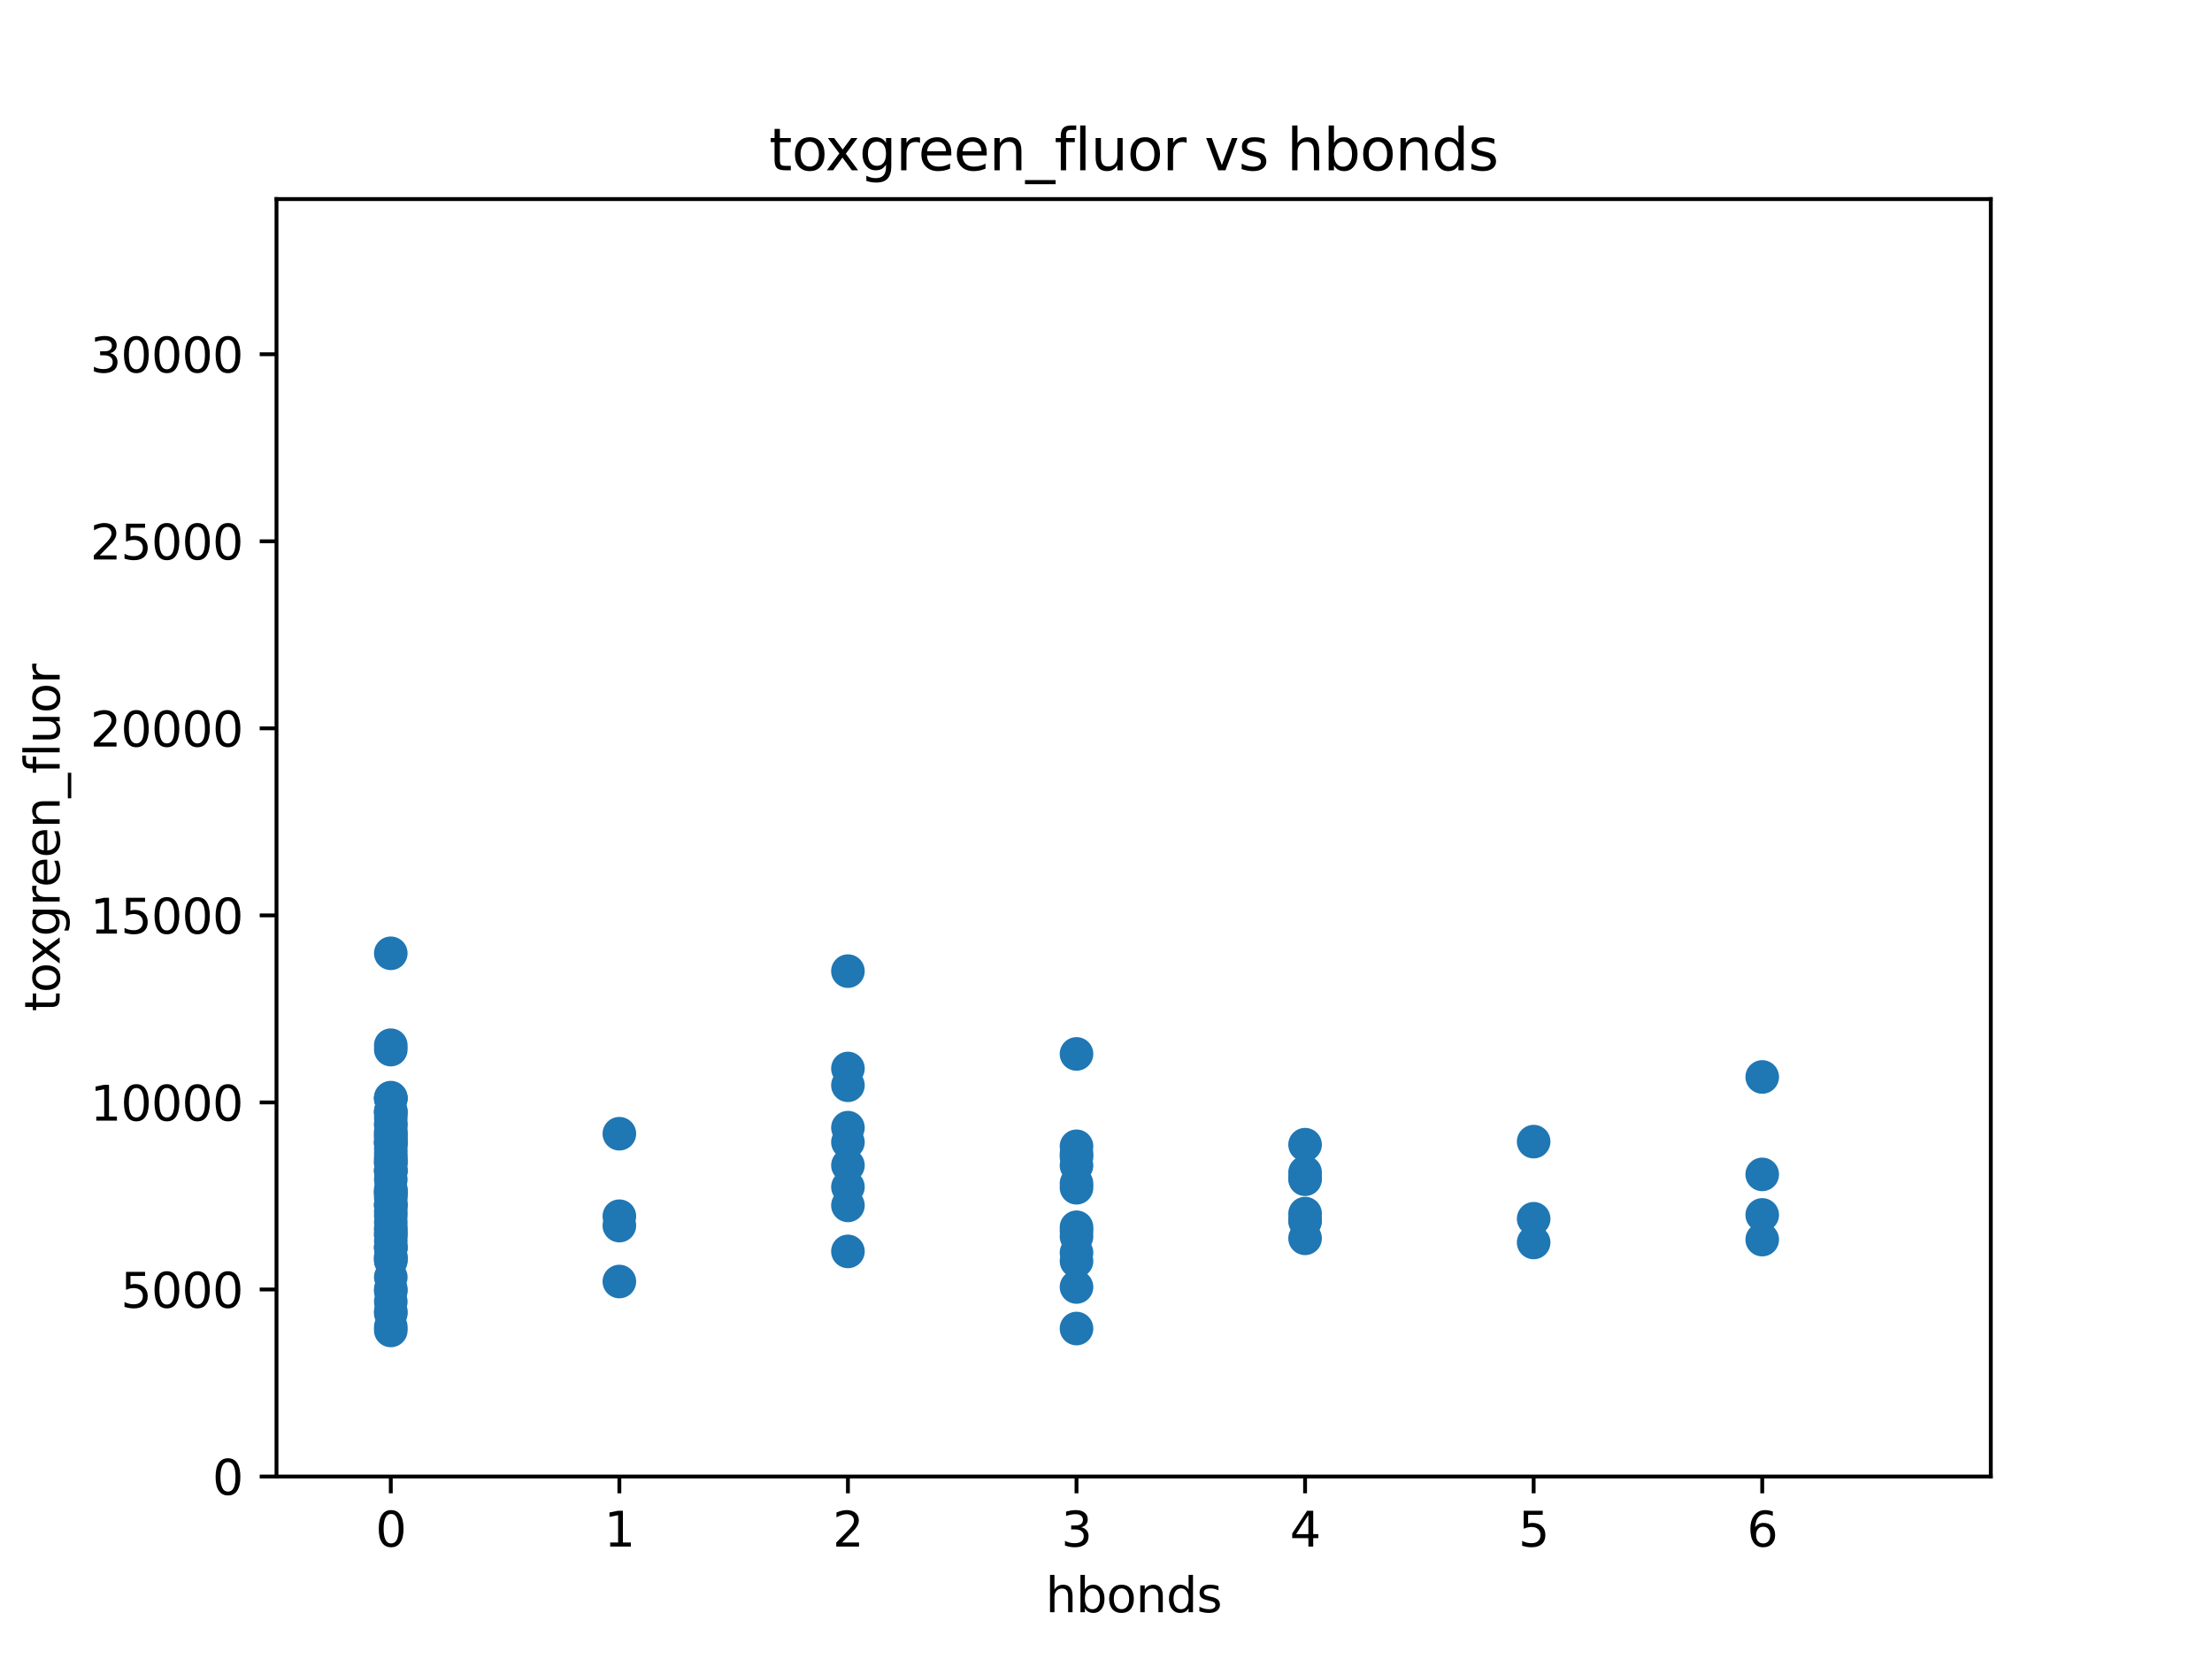 <?xml version="1.0" encoding="utf-8" standalone="no"?>
<!DOCTYPE svg PUBLIC "-//W3C//DTD SVG 1.1//EN"
  "http://www.w3.org/Graphics/SVG/1.1/DTD/svg11.dtd">
<svg xmlns:xlink="http://www.w3.org/1999/xlink" width="460.8pt" height="345.6pt" viewBox="0 0 460.8 345.6" xmlns="http://www.w3.org/2000/svg" version="1.1">
 <defs>
  <style type="text/css">*{stroke-linejoin: round; stroke-linecap: butt}</style>
 </defs>
 <g id="figure_1">
  <g id="patch_1">
   <path d="M 0 345.6 
L 460.8 345.6 
L 460.8 0 
L 0 0 
z
" style="fill: #ffffff"/>
  </g>
  <g id="axes_1">
   <g id="patch_2">
    <path d="M 57.6 307.584 
L 414.72 307.584 
L 414.72 41.472 
L 57.6 41.472 
z
" style="fill: #ffffff"/>
   </g>
   <g id="PathCollection_1">
    <defs>
     <path id="mf5eb924975" d="M 0 3 
C 0.796 3 1.559 2.684 2.121 2.121 
C 2.684 1.559 3 0.796 3 0 
C 3 -0.796 2.684 -1.559 2.121 -2.121 
C 1.559 -2.684 0.796 -3 0 -3 
C -0.796 -3 -1.559 -2.684 -2.121 -2.121 
C -2.684 -1.559 -3 -0.796 -3 0 
C -3 0.796 -2.684 1.559 -2.121 2.121 
C -1.559 2.684 -0.796 3 0 3 
z
" style="stroke: #1f77b4"/>
    </defs>
    <g clip-path="url(#p599691a3ea)">
     <use xlink:href="#mf5eb924975" x="81.408" y="241.639" style="fill: #1f77b4; stroke: #1f77b4"/>
     <use xlink:href="#mf5eb924975" x="224.256" y="238.793" style="fill: #1f77b4; stroke: #1f77b4"/>
     <use xlink:href="#mf5eb924975" x="81.408" y="261.824" style="fill: #1f77b4; stroke: #1f77b4"/>
     <use xlink:href="#mf5eb924975" x="81.408" y="255.793" style="fill: #1f77b4; stroke: #1f77b4"/>
     <use xlink:href="#mf5eb924975" x="367.104" y="244.649" style="fill: #1f77b4; stroke: #1f77b4"/>
     <use xlink:href="#mf5eb924975" x="224.256" y="241.019" style="fill: #1f77b4; stroke: #1f77b4"/>
     <use xlink:href="#mf5eb924975" x="81.408" y="257.105" style="fill: #1f77b4; stroke: #1f77b4"/>
     <use xlink:href="#mf5eb924975" x="81.408" y="231.878" style="fill: #1f77b4; stroke: #1f77b4"/>
     <use xlink:href="#mf5eb924975" x="176.64" y="242.761" style="fill: #1f77b4; stroke: #1f77b4"/>
     <use xlink:href="#mf5eb924975" x="224.256" y="268.103" style="fill: #1f77b4; stroke: #1f77b4"/>
     <use xlink:href="#mf5eb924975" x="224.256" y="255.661" style="fill: #1f77b4; stroke: #1f77b4"/>
     <use xlink:href="#mf5eb924975" x="81.408" y="268.961" style="fill: #1f77b4; stroke: #1f77b4"/>
     <use xlink:href="#mf5eb924975" x="319.488" y="253.889" style="fill: #1f77b4; stroke: #1f77b4"/>
     <use xlink:href="#mf5eb924975" x="81.408" y="273.174" style="fill: #1f77b4; stroke: #1f77b4"/>
     <use xlink:href="#mf5eb924975" x="81.408" y="239.24" style="fill: #1f77b4; stroke: #1f77b4"/>
     <use xlink:href="#mf5eb924975" x="319.488" y="258.829" style="fill: #1f77b4; stroke: #1f77b4"/>
     <use xlink:href="#mf5eb924975" x="81.408" y="236.878" style="fill: #1f77b4; stroke: #1f77b4"/>
     <use xlink:href="#mf5eb924975" x="81.408" y="231.431" style="fill: #1f77b4; stroke: #1f77b4"/>
     <use xlink:href="#mf5eb924975" x="224.256" y="240.322" style="fill: #1f77b4; stroke: #1f77b4"/>
     <use xlink:href="#mf5eb924975" x="81.408" y="240.272" style="fill: #1f77b4; stroke: #1f77b4"/>
     <use xlink:href="#mf5eb924975" x="81.408" y="248.906" style="fill: #1f77b4; stroke: #1f77b4"/>
     <use xlink:href="#mf5eb924975" x="81.408" y="273.608" style="fill: #1f77b4; stroke: #1f77b4"/>
     <use xlink:href="#mf5eb924975" x="224.256" y="242.798" style="fill: #1f77b4; stroke: #1f77b4"/>
     <use xlink:href="#mf5eb924975" x="81.408" y="198.587" style="fill: #1f77b4; stroke: #1f77b4"/>
     <use xlink:href="#mf5eb924975" x="81.408" y="258.541" style="fill: #1f77b4; stroke: #1f77b4"/>
     <use xlink:href="#mf5eb924975" x="176.64" y="260.689" style="fill: #1f77b4; stroke: #1f77b4"/>
     <use xlink:href="#mf5eb924975" x="224.256" y="246.528" style="fill: #1f77b4; stroke: #1f77b4"/>
     <use xlink:href="#mf5eb924975" x="81.408" y="238.075" style="fill: #1f77b4; stroke: #1f77b4"/>
     <use xlink:href="#mf5eb924975" x="224.256" y="257.596" style="fill: #1f77b4; stroke: #1f77b4"/>
     <use xlink:href="#mf5eb924975" x="271.872" y="252.816" style="fill: #1f77b4; stroke: #1f77b4"/>
     <use xlink:href="#mf5eb924975" x="81.408" y="248.178" style="fill: #1f77b4; stroke: #1f77b4"/>
     <use xlink:href="#mf5eb924975" x="81.408" y="231.684" style="fill: #1f77b4; stroke: #1f77b4"/>
     <use xlink:href="#mf5eb924975" x="81.408" y="228.662" style="fill: #1f77b4; stroke: #1f77b4"/>
     <use xlink:href="#mf5eb924975" x="271.872" y="254.417" style="fill: #1f77b4; stroke: #1f77b4"/>
     <use xlink:href="#mf5eb924975" x="176.64" y="237.935" style="fill: #1f77b4; stroke: #1f77b4"/>
     <use xlink:href="#mf5eb924975" x="129.024" y="236.175" style="fill: #1f77b4; stroke: #1f77b4"/>
     <use xlink:href="#mf5eb924975" x="176.64" y="247.265" style="fill: #1f77b4; stroke: #1f77b4"/>
     <use xlink:href="#mf5eb924975" x="367.104" y="224.35" style="fill: #1f77b4; stroke: #1f77b4"/>
     <use xlink:href="#mf5eb924975" x="81.408" y="232.854" style="fill: #1f77b4; stroke: #1f77b4"/>
     <use xlink:href="#mf5eb924975" x="129.024" y="266.967" style="fill: #1f77b4; stroke: #1f77b4"/>
     <use xlink:href="#mf5eb924975" x="81.408" y="262.447" style="fill: #1f77b4; stroke: #1f77b4"/>
     <use xlink:href="#mf5eb924975" x="176.64" y="222.587" style="fill: #1f77b4; stroke: #1f77b4"/>
     <use xlink:href="#mf5eb924975" x="81.408" y="249.586" style="fill: #1f77b4; stroke: #1f77b4"/>
     <use xlink:href="#mf5eb924975" x="176.64" y="251.107" style="fill: #1f77b4; stroke: #1f77b4"/>
     <use xlink:href="#mf5eb924975" x="81.408" y="217.739" style="fill: #1f77b4; stroke: #1f77b4"/>
     <use xlink:href="#mf5eb924975" x="224.256" y="262.708" style="fill: #1f77b4; stroke: #1f77b4"/>
     <use xlink:href="#mf5eb924975" x="81.408" y="248.526" style="fill: #1f77b4; stroke: #1f77b4"/>
     <use xlink:href="#mf5eb924975" x="81.408" y="238.06" style="fill: #1f77b4; stroke: #1f77b4"/>
     <use xlink:href="#mf5eb924975" x="81.408" y="243.81" style="fill: #1f77b4; stroke: #1f77b4"/>
     <use xlink:href="#mf5eb924975" x="81.408" y="259.753" style="fill: #1f77b4; stroke: #1f77b4"/>
     <use xlink:href="#mf5eb924975" x="81.408" y="254.619" style="fill: #1f77b4; stroke: #1f77b4"/>
     <use xlink:href="#mf5eb924975" x="81.408" y="252.331" style="fill: #1f77b4; stroke: #1f77b4"/>
     <use xlink:href="#mf5eb924975" x="81.408" y="236.518" style="fill: #1f77b4; stroke: #1f77b4"/>
     <use xlink:href="#mf5eb924975" x="81.408" y="253.268" style="fill: #1f77b4; stroke: #1f77b4"/>
     <use xlink:href="#mf5eb924975" x="81.408" y="242.333" style="fill: #1f77b4; stroke: #1f77b4"/>
     <use xlink:href="#mf5eb924975" x="81.408" y="218.649" style="fill: #1f77b4; stroke: #1f77b4"/>
     <use xlink:href="#mf5eb924975" x="81.408" y="236.076" style="fill: #1f77b4; stroke: #1f77b4"/>
     <use xlink:href="#mf5eb924975" x="224.256" y="256.463" style="fill: #1f77b4; stroke: #1f77b4"/>
     <use xlink:href="#mf5eb924975" x="224.256" y="276.759" style="fill: #1f77b4; stroke: #1f77b4"/>
     <use xlink:href="#mf5eb924975" x="81.408" y="234.08" style="fill: #1f77b4; stroke: #1f77b4"/>
     <use xlink:href="#mf5eb924975" x="81.408" y="228.77" style="fill: #1f77b4; stroke: #1f77b4"/>
     <use xlink:href="#mf5eb924975" x="81.408" y="257.32" style="fill: #1f77b4; stroke: #1f77b4"/>
     <use xlink:href="#mf5eb924975" x="81.408" y="237.539" style="fill: #1f77b4; stroke: #1f77b4"/>
     <use xlink:href="#mf5eb924975" x="81.408" y="228.912" style="fill: #1f77b4; stroke: #1f77b4"/>
     <use xlink:href="#mf5eb924975" x="271.872" y="245.353" style="fill: #1f77b4; stroke: #1f77b4"/>
     <use xlink:href="#mf5eb924975" x="81.408" y="262.643" style="fill: #1f77b4; stroke: #1f77b4"/>
     <use xlink:href="#mf5eb924975" x="81.408" y="268.531" style="fill: #1f77b4; stroke: #1f77b4"/>
     <use xlink:href="#mf5eb924975" x="81.408" y="251.02" style="fill: #1f77b4; stroke: #1f77b4"/>
     <use xlink:href="#mf5eb924975" x="81.408" y="261.925" style="fill: #1f77b4; stroke: #1f77b4"/>
     <use xlink:href="#mf5eb924975" x="81.408" y="256.313" style="fill: #1f77b4; stroke: #1f77b4"/>
     <use xlink:href="#mf5eb924975" x="81.408" y="250.844" style="fill: #1f77b4; stroke: #1f77b4"/>
     <use xlink:href="#mf5eb924975" x="81.408" y="244.073" style="fill: #1f77b4; stroke: #1f77b4"/>
     <use xlink:href="#mf5eb924975" x="81.408" y="251.196" style="fill: #1f77b4; stroke: #1f77b4"/>
     <use xlink:href="#mf5eb924975" x="81.408" y="277.157" style="fill: #1f77b4; stroke: #1f77b4"/>
     <use xlink:href="#mf5eb924975" x="81.408" y="234.436" style="fill: #1f77b4; stroke: #1f77b4"/>
     <use xlink:href="#mf5eb924975" x="176.64" y="234.912" style="fill: #1f77b4; stroke: #1f77b4"/>
     <use xlink:href="#mf5eb924975" x="81.408" y="242.201" style="fill: #1f77b4; stroke: #1f77b4"/>
     <use xlink:href="#mf5eb924975" x="176.64" y="202.304" style="fill: #1f77b4; stroke: #1f77b4"/>
     <use xlink:href="#mf5eb924975" x="129.024" y="253.36" style="fill: #1f77b4; stroke: #1f77b4"/>
     <use xlink:href="#mf5eb924975" x="81.408" y="235.635" style="fill: #1f77b4; stroke: #1f77b4"/>
     <use xlink:href="#mf5eb924975" x="81.408" y="243.771" style="fill: #1f77b4; stroke: #1f77b4"/>
     <use xlink:href="#mf5eb924975" x="81.408" y="245.708" style="fill: #1f77b4; stroke: #1f77b4"/>
     <use xlink:href="#mf5eb924975" x="81.408" y="271.155" style="fill: #1f77b4; stroke: #1f77b4"/>
     <use xlink:href="#mf5eb924975" x="176.64" y="226.086" style="fill: #1f77b4; stroke: #1f77b4"/>
     <use xlink:href="#mf5eb924975" x="81.408" y="259.863" style="fill: #1f77b4; stroke: #1f77b4"/>
     <use xlink:href="#mf5eb924975" x="224.256" y="219.551" style="fill: #1f77b4; stroke: #1f77b4"/>
     <use xlink:href="#mf5eb924975" x="367.104" y="258.229" style="fill: #1f77b4; stroke: #1f77b4"/>
     <use xlink:href="#mf5eb924975" x="224.256" y="247.429" style="fill: #1f77b4; stroke: #1f77b4"/>
     <use xlink:href="#mf5eb924975" x="81.408" y="266.043" style="fill: #1f77b4; stroke: #1f77b4"/>
     <use xlink:href="#mf5eb924975" x="81.408" y="241.144" style="fill: #1f77b4; stroke: #1f77b4"/>
     <use xlink:href="#mf5eb924975" x="81.408" y="248.277" style="fill: #1f77b4; stroke: #1f77b4"/>
     <use xlink:href="#mf5eb924975" x="367.104" y="253.091" style="fill: #1f77b4; stroke: #1f77b4"/>
     <use xlink:href="#mf5eb924975" x="271.872" y="238.458" style="fill: #1f77b4; stroke: #1f77b4"/>
     <use xlink:href="#mf5eb924975" x="271.872" y="254.079" style="fill: #1f77b4; stroke: #1f77b4"/>
     <use xlink:href="#mf5eb924975" x="319.488" y="237.822" style="fill: #1f77b4; stroke: #1f77b4"/>
     <use xlink:href="#mf5eb924975" x="129.024" y="255.315" style="fill: #1f77b4; stroke: #1f77b4"/>
     <use xlink:href="#mf5eb924975" x="271.872" y="244.231" style="fill: #1f77b4; stroke: #1f77b4"/>
     <use xlink:href="#mf5eb924975" x="224.256" y="260.947" style="fill: #1f77b4; stroke: #1f77b4"/>
     <use xlink:href="#mf5eb924975" x="271.872" y="245.661" style="fill: #1f77b4; stroke: #1f77b4"/>
     <use xlink:href="#mf5eb924975" x="81.408" y="276.407" style="fill: #1f77b4; stroke: #1f77b4"/>
     <use xlink:href="#mf5eb924975" x="271.872" y="257.967" style="fill: #1f77b4; stroke: #1f77b4"/>
     <use xlink:href="#mf5eb924975" x="81.408" y="238.174" style="fill: #1f77b4; stroke: #1f77b4"/>
     <use xlink:href="#mf5eb924975" x="81.408" y="247.694" style="fill: #1f77b4; stroke: #1f77b4"/>
     <use xlink:href="#mf5eb924975" x="81.408" y="260.067" style="fill: #1f77b4; stroke: #1f77b4"/>
    </g>
   </g>
   <g id="matplotlib.axis_1">
    <g id="xtick_1">
     <g id="line2d_1">
      <defs>
       <path id="mf5f4f1c86c" d="M 0 0 
L 0 3.5 
" style="stroke: #000000; stroke-width: 0.8"/>
      </defs>
      <g>
       <use xlink:href="#mf5f4f1c86c" x="81.408" y="307.584" style="stroke: #000000; stroke-width: 0.8"/>
      </g>
     </g>
     <g id="text_1">
      <!-- 0 -->
      <g transform="translate(78.227 322.182) scale(0.1 -0.1)">
       <defs>
        <path id="DejaVuSans-30" d="M 2034 4250 
Q 1547 4250 1301 3770 
Q 1056 3291 1056 2328 
Q 1056 1369 1301 889 
Q 1547 409 2034 409 
Q 2525 409 2770 889 
Q 3016 1369 3016 2328 
Q 3016 3291 2770 3770 
Q 2525 4250 2034 4250 
z
M 2034 4750 
Q 2819 4750 3233 4129 
Q 3647 3509 3647 2328 
Q 3647 1150 3233 529 
Q 2819 -91 2034 -91 
Q 1250 -91 836 529 
Q 422 1150 422 2328 
Q 422 3509 836 4129 
Q 1250 4750 2034 4750 
z
" transform="scale(0.016)"/>
       </defs>
       <use xlink:href="#DejaVuSans-30"/>
      </g>
     </g>
    </g>
    <g id="xtick_2">
     <g id="line2d_2">
      <g>
       <use xlink:href="#mf5f4f1c86c" x="129.024" y="307.584" style="stroke: #000000; stroke-width: 0.8"/>
      </g>
     </g>
     <g id="text_2">
      <!-- 1 -->
      <g transform="translate(125.843 322.182) scale(0.1 -0.1)">
       <defs>
        <path id="DejaVuSans-31" d="M 794 531 
L 1825 531 
L 1825 4091 
L 703 3866 
L 703 4441 
L 1819 4666 
L 2450 4666 
L 2450 531 
L 3481 531 
L 3481 0 
L 794 0 
L 794 531 
z
" transform="scale(0.016)"/>
       </defs>
       <use xlink:href="#DejaVuSans-31"/>
      </g>
     </g>
    </g>
    <g id="xtick_3">
     <g id="line2d_3">
      <g>
       <use xlink:href="#mf5f4f1c86c" x="176.64" y="307.584" style="stroke: #000000; stroke-width: 0.8"/>
      </g>
     </g>
     <g id="text_3">
      <!-- 2 -->
      <g transform="translate(173.459 322.182) scale(0.1 -0.1)">
       <defs>
        <path id="DejaVuSans-32" d="M 1228 531 
L 3431 531 
L 3431 0 
L 469 0 
L 469 531 
Q 828 903 1448 1529 
Q 2069 2156 2228 2338 
Q 2531 2678 2651 2914 
Q 2772 3150 2772 3378 
Q 2772 3750 2511 3984 
Q 2250 4219 1831 4219 
Q 1534 4219 1204 4116 
Q 875 4013 500 3803 
L 500 4441 
Q 881 4594 1212 4672 
Q 1544 4750 1819 4750 
Q 2544 4750 2975 4387 
Q 3406 4025 3406 3419 
Q 3406 3131 3298 2873 
Q 3191 2616 2906 2266 
Q 2828 2175 2409 1742 
Q 1991 1309 1228 531 
z
" transform="scale(0.016)"/>
       </defs>
       <use xlink:href="#DejaVuSans-32"/>
      </g>
     </g>
    </g>
    <g id="xtick_4">
     <g id="line2d_4">
      <g>
       <use xlink:href="#mf5f4f1c86c" x="224.256" y="307.584" style="stroke: #000000; stroke-width: 0.8"/>
      </g>
     </g>
     <g id="text_4">
      <!-- 3 -->
      <g transform="translate(221.075 322.182) scale(0.1 -0.1)">
       <defs>
        <path id="DejaVuSans-33" d="M 2597 2516 
Q 3050 2419 3304 2112 
Q 3559 1806 3559 1356 
Q 3559 666 3084 287 
Q 2609 -91 1734 -91 
Q 1441 -91 1130 -33 
Q 819 25 488 141 
L 488 750 
Q 750 597 1062 519 
Q 1375 441 1716 441 
Q 2309 441 2620 675 
Q 2931 909 2931 1356 
Q 2931 1769 2642 2001 
Q 2353 2234 1838 2234 
L 1294 2234 
L 1294 2753 
L 1863 2753 
Q 2328 2753 2575 2939 
Q 2822 3125 2822 3475 
Q 2822 3834 2567 4026 
Q 2313 4219 1838 4219 
Q 1578 4219 1281 4162 
Q 984 4106 628 3988 
L 628 4550 
Q 988 4650 1302 4700 
Q 1616 4750 1894 4750 
Q 2613 4750 3031 4423 
Q 3450 4097 3450 3541 
Q 3450 3153 3228 2886 
Q 3006 2619 2597 2516 
z
" transform="scale(0.016)"/>
       </defs>
       <use xlink:href="#DejaVuSans-33"/>
      </g>
     </g>
    </g>
    <g id="xtick_5">
     <g id="line2d_5">
      <g>
       <use xlink:href="#mf5f4f1c86c" x="271.872" y="307.584" style="stroke: #000000; stroke-width: 0.8"/>
      </g>
     </g>
     <g id="text_5">
      <!-- 4 -->
      <g transform="translate(268.691 322.182) scale(0.1 -0.1)">
       <defs>
        <path id="DejaVuSans-34" d="M 2419 4116 
L 825 1625 
L 2419 1625 
L 2419 4116 
z
M 2253 4666 
L 3047 4666 
L 3047 1625 
L 3713 1625 
L 3713 1100 
L 3047 1100 
L 3047 0 
L 2419 0 
L 2419 1100 
L 313 1100 
L 313 1709 
L 2253 4666 
z
" transform="scale(0.016)"/>
       </defs>
       <use xlink:href="#DejaVuSans-34"/>
      </g>
     </g>
    </g>
    <g id="xtick_6">
     <g id="line2d_6">
      <g>
       <use xlink:href="#mf5f4f1c86c" x="319.488" y="307.584" style="stroke: #000000; stroke-width: 0.8"/>
      </g>
     </g>
     <g id="text_6">
      <!-- 5 -->
      <g transform="translate(316.307 322.182) scale(0.1 -0.1)">
       <defs>
        <path id="DejaVuSans-35" d="M 691 4666 
L 3169 4666 
L 3169 4134 
L 1269 4134 
L 1269 2991 
Q 1406 3038 1543 3061 
Q 1681 3084 1819 3084 
Q 2600 3084 3056 2656 
Q 3513 2228 3513 1497 
Q 3513 744 3044 326 
Q 2575 -91 1722 -91 
Q 1428 -91 1123 -41 
Q 819 9 494 109 
L 494 744 
Q 775 591 1075 516 
Q 1375 441 1709 441 
Q 2250 441 2565 725 
Q 2881 1009 2881 1497 
Q 2881 1984 2565 2268 
Q 2250 2553 1709 2553 
Q 1456 2553 1204 2497 
Q 953 2441 691 2322 
L 691 4666 
z
" transform="scale(0.016)"/>
       </defs>
       <use xlink:href="#DejaVuSans-35"/>
      </g>
     </g>
    </g>
    <g id="xtick_7">
     <g id="line2d_7">
      <g>
       <use xlink:href="#mf5f4f1c86c" x="367.104" y="307.584" style="stroke: #000000; stroke-width: 0.8"/>
      </g>
     </g>
     <g id="text_7">
      <!-- 6 -->
      <g transform="translate(363.923 322.182) scale(0.1 -0.1)">
       <defs>
        <path id="DejaVuSans-36" d="M 2113 2584 
Q 1688 2584 1439 2293 
Q 1191 2003 1191 1497 
Q 1191 994 1439 701 
Q 1688 409 2113 409 
Q 2538 409 2786 701 
Q 3034 994 3034 1497 
Q 3034 2003 2786 2293 
Q 2538 2584 2113 2584 
z
M 3366 4563 
L 3366 3988 
Q 3128 4100 2886 4159 
Q 2644 4219 2406 4219 
Q 1781 4219 1451 3797 
Q 1122 3375 1075 2522 
Q 1259 2794 1537 2939 
Q 1816 3084 2150 3084 
Q 2853 3084 3261 2657 
Q 3669 2231 3669 1497 
Q 3669 778 3244 343 
Q 2819 -91 2113 -91 
Q 1303 -91 875 529 
Q 447 1150 447 2328 
Q 447 3434 972 4092 
Q 1497 4750 2381 4750 
Q 2619 4750 2861 4703 
Q 3103 4656 3366 4563 
z
" transform="scale(0.016)"/>
       </defs>
       <use xlink:href="#DejaVuSans-36"/>
      </g>
     </g>
    </g>
    <g id="text_8">
     <!-- hbonds -->
     <g transform="translate(217.81 335.861) scale(0.1 -0.1)">
      <defs>
       <path id="DejaVuSans-68" d="M 3513 2113 
L 3513 0 
L 2938 0 
L 2938 2094 
Q 2938 2591 2744 2837 
Q 2550 3084 2163 3084 
Q 1697 3084 1428 2787 
Q 1159 2491 1159 1978 
L 1159 0 
L 581 0 
L 581 4863 
L 1159 4863 
L 1159 2956 
Q 1366 3272 1645 3428 
Q 1925 3584 2291 3584 
Q 2894 3584 3203 3211 
Q 3513 2838 3513 2113 
z
" transform="scale(0.016)"/>
       <path id="DejaVuSans-62" d="M 3116 1747 
Q 3116 2381 2855 2742 
Q 2594 3103 2138 3103 
Q 1681 3103 1420 2742 
Q 1159 2381 1159 1747 
Q 1159 1113 1420 752 
Q 1681 391 2138 391 
Q 2594 391 2855 752 
Q 3116 1113 3116 1747 
z
M 1159 2969 
Q 1341 3281 1617 3432 
Q 1894 3584 2278 3584 
Q 2916 3584 3314 3078 
Q 3713 2572 3713 1747 
Q 3713 922 3314 415 
Q 2916 -91 2278 -91 
Q 1894 -91 1617 61 
Q 1341 213 1159 525 
L 1159 0 
L 581 0 
L 581 4863 
L 1159 4863 
L 1159 2969 
z
" transform="scale(0.016)"/>
       <path id="DejaVuSans-6f" d="M 1959 3097 
Q 1497 3097 1228 2736 
Q 959 2375 959 1747 
Q 959 1119 1226 758 
Q 1494 397 1959 397 
Q 2419 397 2687 759 
Q 2956 1122 2956 1747 
Q 2956 2369 2687 2733 
Q 2419 3097 1959 3097 
z
M 1959 3584 
Q 2709 3584 3137 3096 
Q 3566 2609 3566 1747 
Q 3566 888 3137 398 
Q 2709 -91 1959 -91 
Q 1206 -91 779 398 
Q 353 888 353 1747 
Q 353 2609 779 3096 
Q 1206 3584 1959 3584 
z
" transform="scale(0.016)"/>
       <path id="DejaVuSans-6e" d="M 3513 2113 
L 3513 0 
L 2938 0 
L 2938 2094 
Q 2938 2591 2744 2837 
Q 2550 3084 2163 3084 
Q 1697 3084 1428 2787 
Q 1159 2491 1159 1978 
L 1159 0 
L 581 0 
L 581 3500 
L 1159 3500 
L 1159 2956 
Q 1366 3272 1645 3428 
Q 1925 3584 2291 3584 
Q 2894 3584 3203 3211 
Q 3513 2838 3513 2113 
z
" transform="scale(0.016)"/>
       <path id="DejaVuSans-64" d="M 2906 2969 
L 2906 4863 
L 3481 4863 
L 3481 0 
L 2906 0 
L 2906 525 
Q 2725 213 2448 61 
Q 2172 -91 1784 -91 
Q 1150 -91 751 415 
Q 353 922 353 1747 
Q 353 2572 751 3078 
Q 1150 3584 1784 3584 
Q 2172 3584 2448 3432 
Q 2725 3281 2906 2969 
z
M 947 1747 
Q 947 1113 1208 752 
Q 1469 391 1925 391 
Q 2381 391 2643 752 
Q 2906 1113 2906 1747 
Q 2906 2381 2643 2742 
Q 2381 3103 1925 3103 
Q 1469 3103 1208 2742 
Q 947 2381 947 1747 
z
" transform="scale(0.016)"/>
       <path id="DejaVuSans-73" d="M 2834 3397 
L 2834 2853 
Q 2591 2978 2328 3040 
Q 2066 3103 1784 3103 
Q 1356 3103 1142 2972 
Q 928 2841 928 2578 
Q 928 2378 1081 2264 
Q 1234 2150 1697 2047 
L 1894 2003 
Q 2506 1872 2764 1633 
Q 3022 1394 3022 966 
Q 3022 478 2636 193 
Q 2250 -91 1575 -91 
Q 1294 -91 989 -36 
Q 684 19 347 128 
L 347 722 
Q 666 556 975 473 
Q 1284 391 1588 391 
Q 1994 391 2212 530 
Q 2431 669 2431 922 
Q 2431 1156 2273 1281 
Q 2116 1406 1581 1522 
L 1381 1569 
Q 847 1681 609 1914 
Q 372 2147 372 2553 
Q 372 3047 722 3315 
Q 1072 3584 1716 3584 
Q 2034 3584 2315 3537 
Q 2597 3491 2834 3397 
z
" transform="scale(0.016)"/>
      </defs>
      <use xlink:href="#DejaVuSans-68"/>
      <use xlink:href="#DejaVuSans-62" x="63.379"/>
      <use xlink:href="#DejaVuSans-6f" x="126.855"/>
      <use xlink:href="#DejaVuSans-6e" x="188.037"/>
      <use xlink:href="#DejaVuSans-64" x="251.416"/>
      <use xlink:href="#DejaVuSans-73" x="314.893"/>
     </g>
    </g>
   </g>
   <g id="matplotlib.axis_2">
    <g id="ytick_1">
     <g id="line2d_8">
      <defs>
       <path id="m1e9d44280a" d="M 0 0 
L -3.5 0 
" style="stroke: #000000; stroke-width: 0.8"/>
      </defs>
      <g>
       <use xlink:href="#m1e9d44280a" x="57.6" y="307.584" style="stroke: #000000; stroke-width: 0.8"/>
      </g>
     </g>
     <g id="text_9">
      <!-- 0 -->
      <g transform="translate(44.237 311.383) scale(0.1 -0.1)">
       <use xlink:href="#DejaVuSans-30"/>
      </g>
     </g>
    </g>
    <g id="ytick_2">
     <g id="line2d_9">
      <g>
       <use xlink:href="#m1e9d44280a" x="57.6" y="268.619" style="stroke: #000000; stroke-width: 0.8"/>
      </g>
     </g>
     <g id="text_10">
      <!-- 5000 -->
      <g transform="translate(25.15 272.418) scale(0.1 -0.1)">
       <use xlink:href="#DejaVuSans-35"/>
       <use xlink:href="#DejaVuSans-30" x="63.623"/>
       <use xlink:href="#DejaVuSans-30" x="127.246"/>
       <use xlink:href="#DejaVuSans-30" x="190.869"/>
      </g>
     </g>
    </g>
    <g id="ytick_3">
     <g id="line2d_10">
      <g>
       <use xlink:href="#m1e9d44280a" x="57.6" y="229.653" style="stroke: #000000; stroke-width: 0.8"/>
      </g>
     </g>
     <g id="text_11">
      <!-- 10000 -->
      <g transform="translate(18.788 233.452) scale(0.1 -0.1)">
       <use xlink:href="#DejaVuSans-31"/>
       <use xlink:href="#DejaVuSans-30" x="63.623"/>
       <use xlink:href="#DejaVuSans-30" x="127.246"/>
       <use xlink:href="#DejaVuSans-30" x="190.869"/>
       <use xlink:href="#DejaVuSans-30" x="254.492"/>
      </g>
     </g>
    </g>
    <g id="ytick_4">
     <g id="line2d_11">
      <g>
       <use xlink:href="#m1e9d44280a" x="57.6" y="190.688" style="stroke: #000000; stroke-width: 0.8"/>
      </g>
     </g>
     <g id="text_12">
      <!-- 15000 -->
      <g transform="translate(18.788 194.487) scale(0.1 -0.1)">
       <use xlink:href="#DejaVuSans-31"/>
       <use xlink:href="#DejaVuSans-35" x="63.623"/>
       <use xlink:href="#DejaVuSans-30" x="127.246"/>
       <use xlink:href="#DejaVuSans-30" x="190.869"/>
       <use xlink:href="#DejaVuSans-30" x="254.492"/>
      </g>
     </g>
    </g>
    <g id="ytick_5">
     <g id="line2d_12">
      <g>
       <use xlink:href="#m1e9d44280a" x="57.6" y="151.722" style="stroke: #000000; stroke-width: 0.8"/>
      </g>
     </g>
     <g id="text_13">
      <!-- 20000 -->
      <g transform="translate(18.788 155.522) scale(0.1 -0.1)">
       <use xlink:href="#DejaVuSans-32"/>
       <use xlink:href="#DejaVuSans-30" x="63.623"/>
       <use xlink:href="#DejaVuSans-30" x="127.246"/>
       <use xlink:href="#DejaVuSans-30" x="190.869"/>
       <use xlink:href="#DejaVuSans-30" x="254.492"/>
      </g>
     </g>
    </g>
    <g id="ytick_6">
     <g id="line2d_13">
      <g>
       <use xlink:href="#m1e9d44280a" x="57.6" y="112.757" style="stroke: #000000; stroke-width: 0.8"/>
      </g>
     </g>
     <g id="text_14">
      <!-- 25000 -->
      <g transform="translate(18.788 116.556) scale(0.1 -0.1)">
       <use xlink:href="#DejaVuSans-32"/>
       <use xlink:href="#DejaVuSans-35" x="63.623"/>
       <use xlink:href="#DejaVuSans-30" x="127.246"/>
       <use xlink:href="#DejaVuSans-30" x="190.869"/>
       <use xlink:href="#DejaVuSans-30" x="254.492"/>
      </g>
     </g>
    </g>
    <g id="ytick_7">
     <g id="line2d_14">
      <g>
       <use xlink:href="#m1e9d44280a" x="57.6" y="73.792" style="stroke: #000000; stroke-width: 0.8"/>
      </g>
     </g>
     <g id="text_15">
      <!-- 30000 -->
      <g transform="translate(18.788 77.591) scale(0.1 -0.1)">
       <use xlink:href="#DejaVuSans-33"/>
       <use xlink:href="#DejaVuSans-30" x="63.623"/>
       <use xlink:href="#DejaVuSans-30" x="127.246"/>
       <use xlink:href="#DejaVuSans-30" x="190.869"/>
       <use xlink:href="#DejaVuSans-30" x="254.492"/>
      </g>
     </g>
    </g>
    <g id="text_16">
     <!-- toxgreen_fluor -->
     <g transform="translate(12.43 210.723) rotate(-90) scale(0.1 -0.1)">
      <defs>
       <path id="DejaVuSans-74" d="M 1172 4494 
L 1172 3500 
L 2356 3500 
L 2356 3053 
L 1172 3053 
L 1172 1153 
Q 1172 725 1289 603 
Q 1406 481 1766 481 
L 2356 481 
L 2356 0 
L 1766 0 
Q 1100 0 847 248 
Q 594 497 594 1153 
L 594 3053 
L 172 3053 
L 172 3500 
L 594 3500 
L 594 4494 
L 1172 4494 
z
" transform="scale(0.016)"/>
       <path id="DejaVuSans-78" d="M 3513 3500 
L 2247 1797 
L 3578 0 
L 2900 0 
L 1881 1375 
L 863 0 
L 184 0 
L 1544 1831 
L 300 3500 
L 978 3500 
L 1906 2253 
L 2834 3500 
L 3513 3500 
z
" transform="scale(0.016)"/>
       <path id="DejaVuSans-67" d="M 2906 1791 
Q 2906 2416 2648 2759 
Q 2391 3103 1925 3103 
Q 1463 3103 1205 2759 
Q 947 2416 947 1791 
Q 947 1169 1205 825 
Q 1463 481 1925 481 
Q 2391 481 2648 825 
Q 2906 1169 2906 1791 
z
M 3481 434 
Q 3481 -459 3084 -895 
Q 2688 -1331 1869 -1331 
Q 1566 -1331 1297 -1286 
Q 1028 -1241 775 -1147 
L 775 -588 
Q 1028 -725 1275 -790 
Q 1522 -856 1778 -856 
Q 2344 -856 2625 -561 
Q 2906 -266 2906 331 
L 2906 616 
Q 2728 306 2450 153 
Q 2172 0 1784 0 
Q 1141 0 747 490 
Q 353 981 353 1791 
Q 353 2603 747 3093 
Q 1141 3584 1784 3584 
Q 2172 3584 2450 3431 
Q 2728 3278 2906 2969 
L 2906 3500 
L 3481 3500 
L 3481 434 
z
" transform="scale(0.016)"/>
       <path id="DejaVuSans-72" d="M 2631 2963 
Q 2534 3019 2420 3045 
Q 2306 3072 2169 3072 
Q 1681 3072 1420 2755 
Q 1159 2438 1159 1844 
L 1159 0 
L 581 0 
L 581 3500 
L 1159 3500 
L 1159 2956 
Q 1341 3275 1631 3429 
Q 1922 3584 2338 3584 
Q 2397 3584 2469 3576 
Q 2541 3569 2628 3553 
L 2631 2963 
z
" transform="scale(0.016)"/>
       <path id="DejaVuSans-65" d="M 3597 1894 
L 3597 1613 
L 953 1613 
Q 991 1019 1311 708 
Q 1631 397 2203 397 
Q 2534 397 2845 478 
Q 3156 559 3463 722 
L 3463 178 
Q 3153 47 2828 -22 
Q 2503 -91 2169 -91 
Q 1331 -91 842 396 
Q 353 884 353 1716 
Q 353 2575 817 3079 
Q 1281 3584 2069 3584 
Q 2775 3584 3186 3129 
Q 3597 2675 3597 1894 
z
M 3022 2063 
Q 3016 2534 2758 2815 
Q 2500 3097 2075 3097 
Q 1594 3097 1305 2825 
Q 1016 2553 972 2059 
L 3022 2063 
z
" transform="scale(0.016)"/>
       <path id="DejaVuSans-5f" d="M 3263 -1063 
L 3263 -1509 
L -63 -1509 
L -63 -1063 
L 3263 -1063 
z
" transform="scale(0.016)"/>
       <path id="DejaVuSans-66" d="M 2375 4863 
L 2375 4384 
L 1825 4384 
Q 1516 4384 1395 4259 
Q 1275 4134 1275 3809 
L 1275 3500 
L 2222 3500 
L 2222 3053 
L 1275 3053 
L 1275 0 
L 697 0 
L 697 3053 
L 147 3053 
L 147 3500 
L 697 3500 
L 697 3744 
Q 697 4328 969 4595 
Q 1241 4863 1831 4863 
L 2375 4863 
z
" transform="scale(0.016)"/>
       <path id="DejaVuSans-6c" d="M 603 4863 
L 1178 4863 
L 1178 0 
L 603 0 
L 603 4863 
z
" transform="scale(0.016)"/>
       <path id="DejaVuSans-75" d="M 544 1381 
L 544 3500 
L 1119 3500 
L 1119 1403 
Q 1119 906 1312 657 
Q 1506 409 1894 409 
Q 2359 409 2629 706 
Q 2900 1003 2900 1516 
L 2900 3500 
L 3475 3500 
L 3475 0 
L 2900 0 
L 2900 538 
Q 2691 219 2414 64 
Q 2138 -91 1772 -91 
Q 1169 -91 856 284 
Q 544 659 544 1381 
z
M 1991 3584 
L 1991 3584 
z
" transform="scale(0.016)"/>
      </defs>
      <use xlink:href="#DejaVuSans-74"/>
      <use xlink:href="#DejaVuSans-6f" x="39.209"/>
      <use xlink:href="#DejaVuSans-78" x="97.266"/>
      <use xlink:href="#DejaVuSans-67" x="156.445"/>
      <use xlink:href="#DejaVuSans-72" x="219.922"/>
      <use xlink:href="#DejaVuSans-65" x="258.785"/>
      <use xlink:href="#DejaVuSans-65" x="320.309"/>
      <use xlink:href="#DejaVuSans-6e" x="381.832"/>
      <use xlink:href="#DejaVuSans-5f" x="445.211"/>
      <use xlink:href="#DejaVuSans-66" x="495.211"/>
      <use xlink:href="#DejaVuSans-6c" x="530.416"/>
      <use xlink:href="#DejaVuSans-75" x="558.199"/>
      <use xlink:href="#DejaVuSans-6f" x="621.578"/>
      <use xlink:href="#DejaVuSans-72" x="682.76"/>
     </g>
    </g>
   </g>
   <g id="patch_3">
    <path d="M 57.6 307.584 
L 57.6 41.472 
" style="fill: none; stroke: #000000; stroke-width: 0.8; stroke-linejoin: miter; stroke-linecap: square"/>
   </g>
   <g id="patch_4">
    <path d="M 414.72 307.584 
L 414.72 41.472 
" style="fill: none; stroke: #000000; stroke-width: 0.8; stroke-linejoin: miter; stroke-linecap: square"/>
   </g>
   <g id="patch_5">
    <path d="M 57.6 307.584 
L 414.72 307.584 
" style="fill: none; stroke: #000000; stroke-width: 0.8; stroke-linejoin: miter; stroke-linecap: square"/>
   </g>
   <g id="patch_6">
    <path d="M 57.6 41.472 
L 414.72 41.472 
" style="fill: none; stroke: #000000; stroke-width: 0.8; stroke-linejoin: miter; stroke-linecap: square"/>
   </g>
   <g id="text_17">
    <!-- toxgreen_fluor vs hbonds -->
    <g transform="translate(160.216 35.472) scale(0.12 -0.12)">
     <defs>
      <path id="DejaVuSans-20" transform="scale(0.016)"/>
      <path id="DejaVuSans-76" d="M 191 3500 
L 800 3500 
L 1894 563 
L 2988 3500 
L 3597 3500 
L 2284 0 
L 1503 0 
L 191 3500 
z
" transform="scale(0.016)"/>
     </defs>
     <use xlink:href="#DejaVuSans-74"/>
     <use xlink:href="#DejaVuSans-6f" x="39.209"/>
     <use xlink:href="#DejaVuSans-78" x="97.266"/>
     <use xlink:href="#DejaVuSans-67" x="156.445"/>
     <use xlink:href="#DejaVuSans-72" x="219.922"/>
     <use xlink:href="#DejaVuSans-65" x="258.785"/>
     <use xlink:href="#DejaVuSans-65" x="320.309"/>
     <use xlink:href="#DejaVuSans-6e" x="381.832"/>
     <use xlink:href="#DejaVuSans-5f" x="445.211"/>
     <use xlink:href="#DejaVuSans-66" x="495.211"/>
     <use xlink:href="#DejaVuSans-6c" x="530.416"/>
     <use xlink:href="#DejaVuSans-75" x="558.199"/>
     <use xlink:href="#DejaVuSans-6f" x="621.578"/>
     <use xlink:href="#DejaVuSans-72" x="682.76"/>
     <use xlink:href="#DejaVuSans-20" x="723.873"/>
     <use xlink:href="#DejaVuSans-76" x="755.66"/>
     <use xlink:href="#DejaVuSans-73" x="814.84"/>
     <use xlink:href="#DejaVuSans-20" x="866.939"/>
     <use xlink:href="#DejaVuSans-68" x="898.727"/>
     <use xlink:href="#DejaVuSans-62" x="962.105"/>
     <use xlink:href="#DejaVuSans-6f" x="1025.582"/>
     <use xlink:href="#DejaVuSans-6e" x="1086.764"/>
     <use xlink:href="#DejaVuSans-64" x="1150.143"/>
     <use xlink:href="#DejaVuSans-73" x="1213.619"/>
    </g>
   </g>
  </g>
 </g>
 <defs>
  <clipPath id="p599691a3ea">
   <rect x="57.6" y="41.472" width="357.12" height="266.112"/>
  </clipPath>
 </defs>
</svg>

